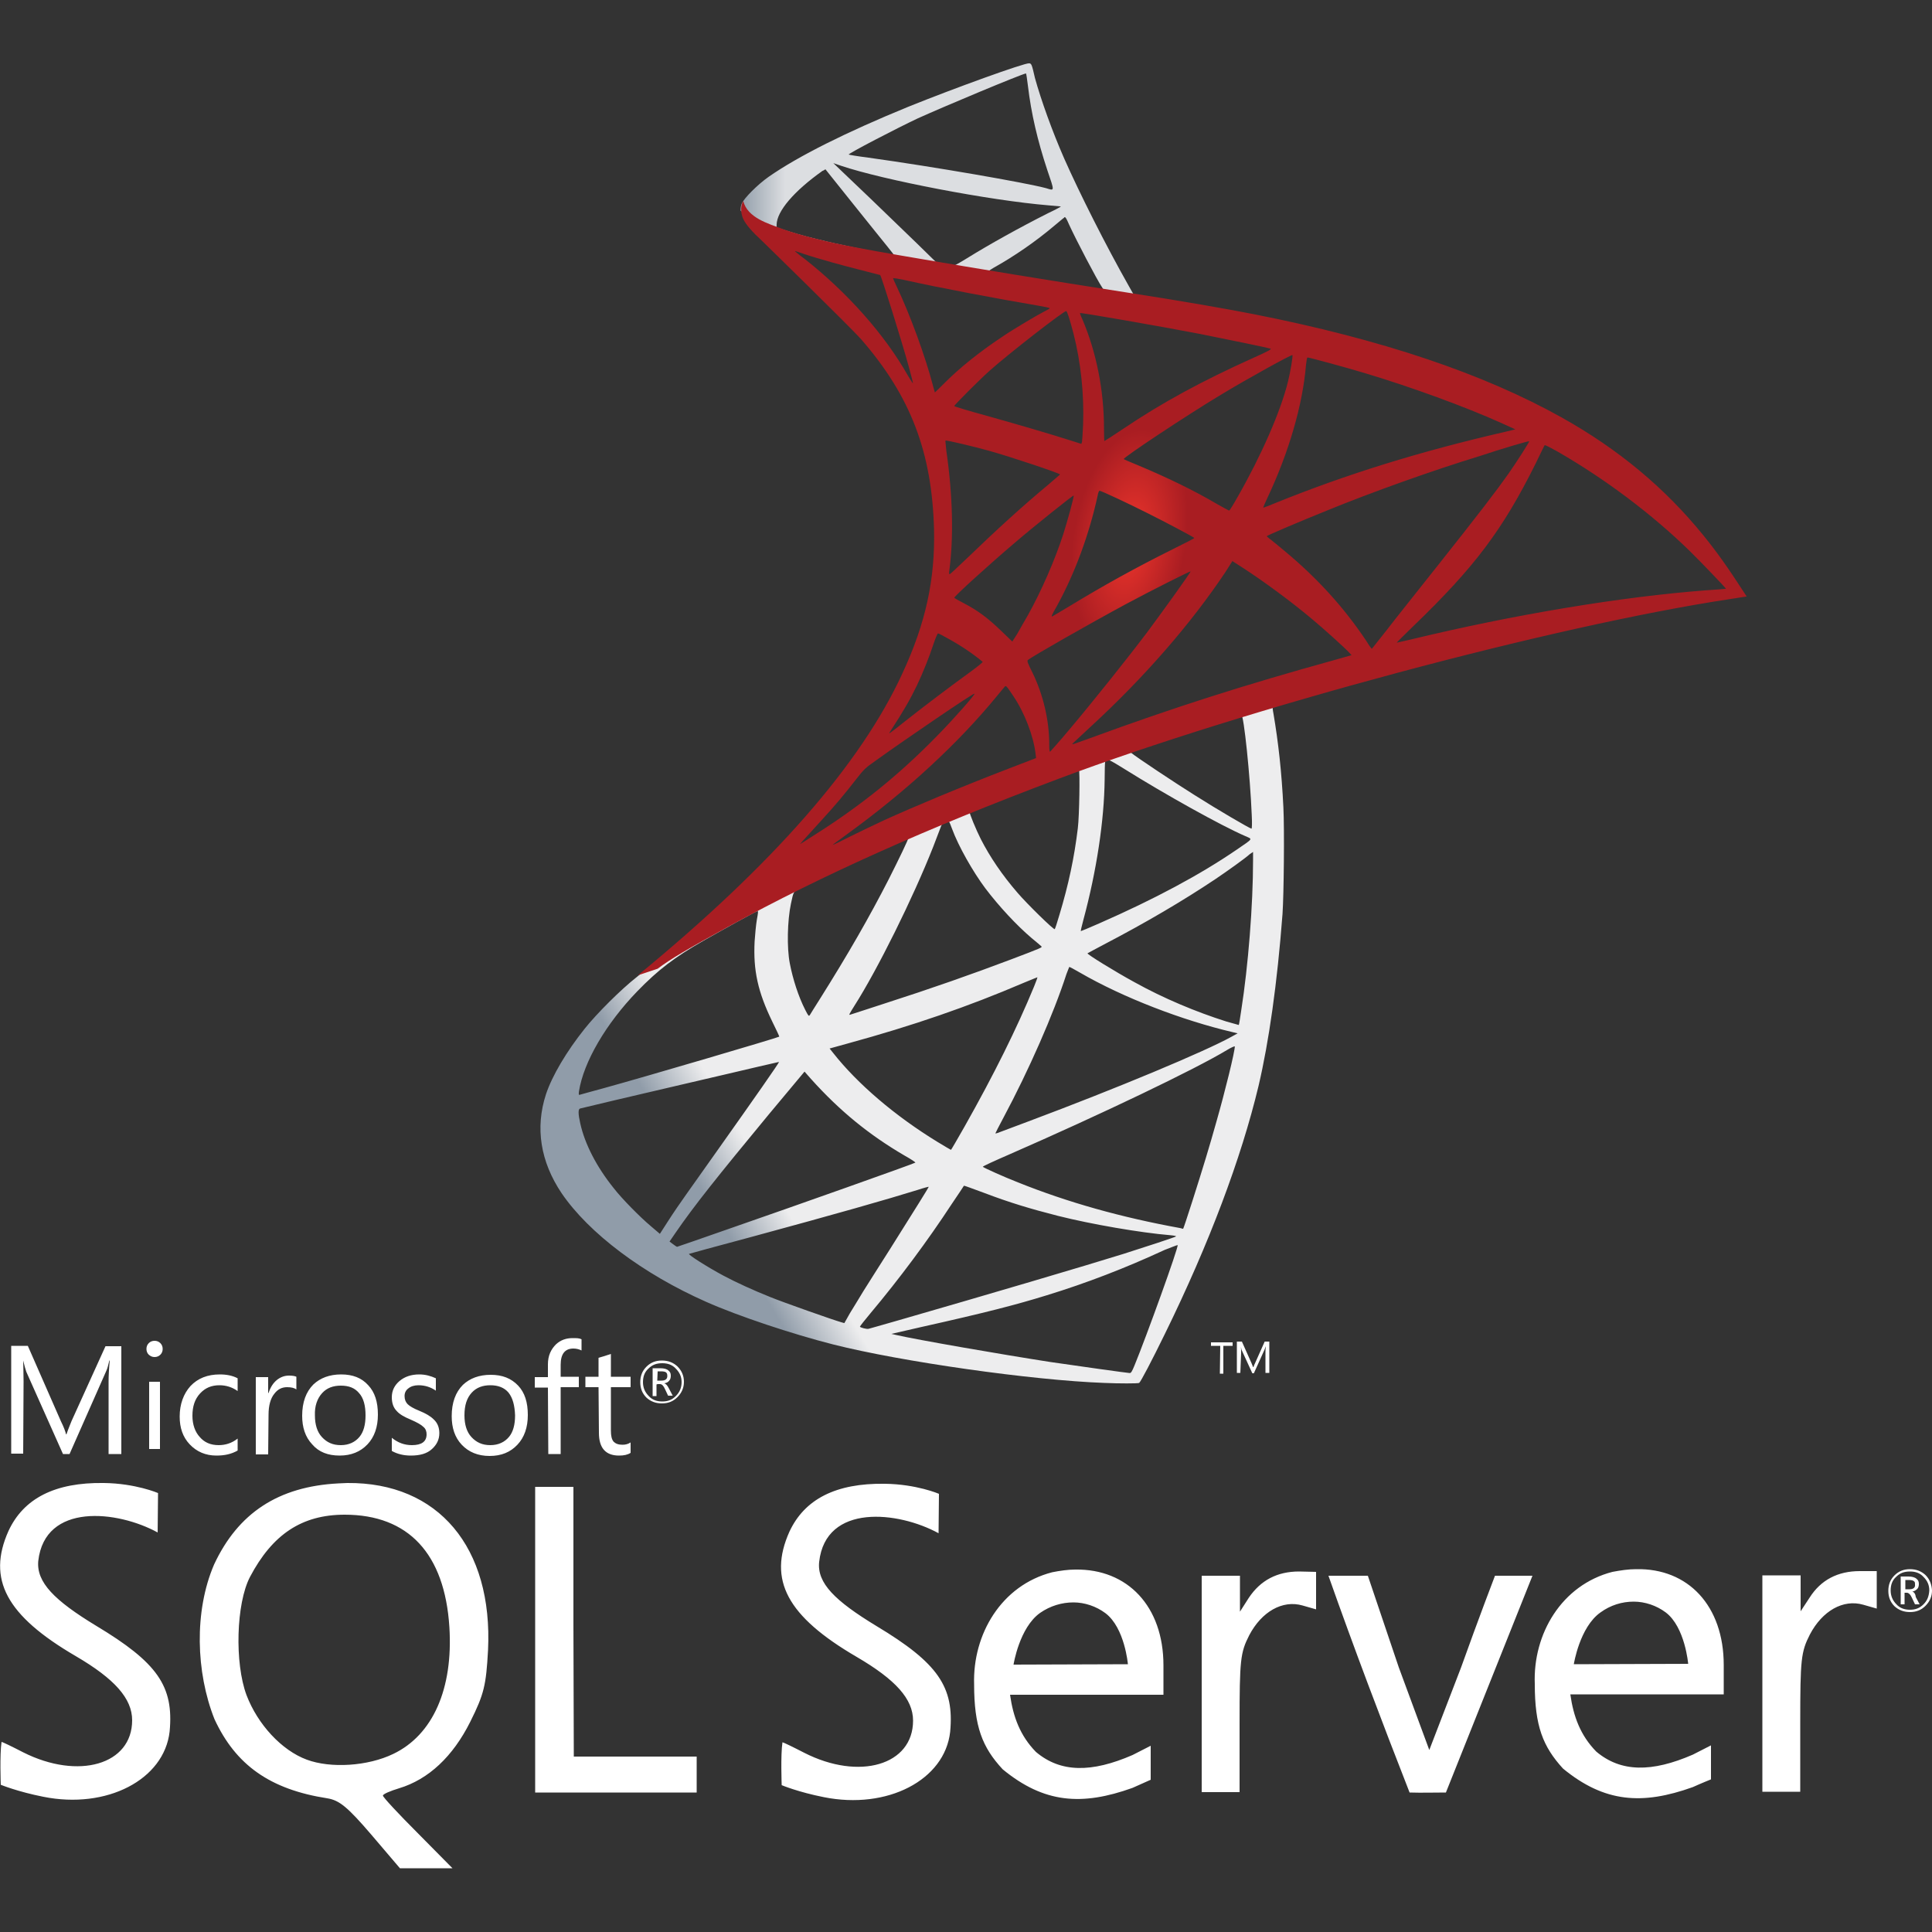 <svg xmlns="http://www.w3.org/2000/svg" width="500" height="500" viewBox="0 0 500 500">
  <rect x="0" y="0" width="500" height="500" fill="#333333" stroke="none"/>
  <style type="text/css">
    .st0{fill:url(#SVGID_1_);}
    .st1{fill:url(#SVGID_2_);}
    .st2{fill:url(#SVGID_3_);}
    .st3{fill:#ffffff;}
  </style>
  <g>
    <g transform="matrix(.569 0 0 .569 199.451 -82.735)">
      <linearGradient id="SVGID_1_" gradientUnits="userSpaceOnUse" x1="-28653.775" y1="25023.666" x2="-28002.609" y2="24638.902" gradientTransform="matrix(3.800003e-02 0 0 3.800003e-02 1074.504 -235.542)">
        <stop offset="0" style="stop-color:#909CA9"/>
        <stop offset="1" style="stop-color:#EDEDEE"/>
      </linearGradient>
      <path class="st0" d="M241.6,454.5l-120.3,39.3L16.7,540l-29.3,7.7c-7.5,7.1-15.3,14.3-23.7,21.5c-9.3,8-17.9,15.3-24.5,20.5
			c-7.4,5.8-18.3,16.7-23.8,23.6c-8.3,10.4-14.8,21.4-17.6,29.8c-5,15.3-2.5,30.7,7.1,45c12.4,18.2,37,36.7,65.7,49.4
			c14.6,6.5,39.3,14.7,57.8,19.4c30.8,7.8,90.4,16.3,123.3,17.5c6.6,0.3,15.5,0.3,15.9,0c0.7-0.5,5.8-10.2,11.7-22.3
			c20.2-41.2,34.7-79.8,42.6-112.8c4.7-20,8.5-46.6,10.9-78.2c0.6-8.8,0.9-38.4,0.4-48.4c-0.8-16.4-2.3-29.6-4.5-42.6
			c-0.4-1.9-0.5-3.6-0.3-3.7c0.4-0.3,1.5-0.6,16.3-4.9L241.6,454.5L241.6,454.5L241.6,454.5L241.6,454.5z M214.1,470.6
			c1.1,0,4,27.9,4.7,45.5c0.2,3.7,0.1,6.2-0.1,6.2c-0.7,0-15.4-8.6-25.8-15.2c-9.1-5.7-26.4-17.2-29.1-19.4
			c-0.9-0.6-0.8-0.7,6.6-3.3C183.1,480.3,213.1,470.6,214.1,470.6z M152.9,490.8c0.8,0,2.9,1.2,7.9,4.3
			c18.7,11.7,44.2,25.9,55.1,30.6c3.4,1.5,3.7,0.9-4,6.2c-16.5,11.3-37.2,22.4-62.5,33.5c-4.5,2-8.2,3.5-8.3,3.5
			c-0.2,0,0.4-2.3,1.1-5c6.1-22.6,9.5-45.5,9.7-63.9C152,491,152,491,152.9,490.8C152.7,490.8,152.8,490.8,152.9,490.8L152.9,490.8z
			 M140.2,495.6c0.5,0.5,0.2,20.9-0.5,26.5c-1.6,13.3-4.2,25.6-8.4,39.5c-1,3.4-1.9,6.2-2.1,6.4c-0.4,0.5-12.8-11.7-16.9-16.5
			c-7.1-8.2-12.6-16.4-16.7-24.4c-2.1-4.1-5.4-12.1-5.1-12.4C91.9,513.8,139.9,495.3,140.2,495.6L140.2,495.6z M80.8,519
			c0.1,0,0.2,0,0.3,0.1c0.2,0.2,0.8,1.6,1.4,3.3c2.9,7.9,9.5,19.5,15.1,27c6.2,8.2,14.3,16.9,21,22.6c2.2,1.8,4.2,3.5,4.5,3.8
			c0.5,0.5,0.7,0.5-14.1,6.1c-17.2,6.5-35.9,13.1-57.4,20c-5.1,1.7-10.2,3.3-15.4,5c-0.8,0.3-0.5-0.2,1.8-3.9
			c10.6-16.6,26.8-49.3,35.9-72.4c1.5-4,3.1-8,3.4-8.9c0.4-1.3,0.8-1.7,2-2.4C79.9,519.2,80.5,519,80.8,519L80.8,519z M62.6,526.5
			c0.3,0.2-4.4,9.9-8.9,18.8c-8.8,17.2-18.5,34.1-31.4,54.6c-2.2,3.5-4.3,6.8-4.5,7.2c-0.5,0.6-0.6,0.5-2.1-2.4
			c-3.1-6.1-5.6-13.9-7-21.1c-1.4-7.1-1.1-19.5,0.5-27.1c1.2-5.6,1.1-5.5,3.8-6.9C24.6,543.8,62.2,526.2,62.6,526.5L62.6,526.5z
			 M219.4,532.9v3.8c0,20.3-2.2,48.1-5.4,68.4c-0.5,3.5-1,6.5-1.1,6.5c0,0-2.6-0.7-5.7-1.6c-13.6-4.3-28.5-10.5-41.8-17.9
			c-8.8-4.8-21.6-12.7-21.3-13.1c0.1-0.1,3.9-2.1,8.4-4.5c17.8-9.3,34.9-19.3,49.7-29.2c5.5-3.7,13.9-9.7,15.7-11.4L219.4,532.9
			L219.4,532.9z M-6,559.8c0.4,0,0.3,0.7-0.3,4c-0.4,2.4-0.8,6.7-1,9.7c-0.7,13.3,1.5,23.1,8,36.5c1.8,3.7,3.3,6.8,3.2,6.9
			c-0.6,0.5-60.8,18.2-79.7,23.4c-5.6,1.5-10.5,2.9-10.9,3c-0.6,0.2-0.7,0.1-0.5-1.5c2.1-13.4,12.3-30.8,26.5-45.5
			c9.5-9.8,17-15.5,29.9-22.9c9.3-5.3,23.5-13.2,24.6-13.5C-6.2,559.8-6.1,559.8-6,559.8L-6,559.8z M135.8,585.2
			c0.1-0.1,2.3,1.1,4.9,2.6c19.5,11.3,46.5,21.7,69.6,27.1l2.1,0.5l-2.9,1.6c-12.1,6.7-51.8,23.3-92.4,38.5
			c-5.9,2.2-11.7,4.4-12.8,4.8c-1.1,0.5-2.1,0.7-2.1,0.6c0-0.1,1.6-3.3,3.7-7.2c11.4-21.3,22.8-47.2,28.6-65.2
			C135.2,586.8,135.7,585.3,135.8,585.2L135.8,585.2z M121.3,589.9c0.1,0.1-0.6,2-1.5,4.2c-7.9,19.2-18.3,40.1-31.5,63.5
			c-3.4,6-6.2,10.8-6.3,10.8c-0.1,0-2.8-1.6-6.1-3.6c-19.3-11.8-36.4-26.4-47.5-40.5l-1.6-2l8.3-2.3c29.6-8.1,54.8-16.8,79.8-27.5
			C118.3,591.1,121.2,589.9,121.3,589.9z M211.1,621.3C211.1,621.3,211.2,621.4,211.1,621.3c0.1,2.1-4.5,20.8-8.4,34.4
			c-3.2,11.4-5.9,20.3-10.9,36c-2.2,6.9-4.1,12.6-4.2,12.6c-0.1,0-0.6-0.1-1.2-0.3c-27-4.9-51.2-11.7-73.9-20.8
			c-6.4-2.5-15.5-6.6-16-7.1c-0.2-0.2,5.3-2.7,12.2-5.7c41.4-18.1,84.3-38.6,99-47.5C209.5,621.8,210.8,621.3,211.1,621.3
			L211.1,621.3z M3.8,628.4c0.2,0.2-11.4,16.8-27.5,39.5c-5.6,7.9-12.2,17.2-14.6,20.6c-2.5,3.5-6.2,8.9-8.3,12.2l-3.8,5.9l-4.1-3.5
			c-4.8-4-13.2-12.5-16.9-17.3c-7.8-9.7-13.1-20-15.2-29.4c-1-4.4-1-6.5-0.1-6.8c1.4-0.4,25.6-6.1,48.4-11.4
			c12.6-2.9,27.3-6.4,32.5-7.6C-0.6,629.4,3.7,628.4,3.8,628.4L3.8,628.4z M15.4,632.8l2.9,3.3c13.1,14.6,26.5,25.5,42.6,34.9
			c2.9,1.6,5.1,3.1,4.9,3.2c-0.6,0.5-56.2,20.2-81.9,29.1c-14.5,5.1-26.4,9.2-26.5,9.2c-0.1,0-0.9-0.5-1.8-1.2l-1.6-1.2l2.6-3.8
			c8.5-12.4,19.3-25.9,42.6-54.1L15.4,632.8L15.4,632.8z M87.9,684.7c0.1-0.1,4.1,1.4,9,3.2c11.8,4.5,21.2,7.3,33.7,10.5
			c15.5,3.9,37.8,7.7,51,8.8c2,0.2,3.1,0.4,2.7,0.6c-0.6,0.4-14,4.8-23.8,7.9c-15.6,4.9-63.4,19-102.3,30.2
			c-7.2,2.1-13.4,3.8-13.7,3.9c-0.9,0.2-3.9-0.6-3.9-1c0-0.2,2.2-3,4.8-6.1c13.1-15.6,26.1-33.1,36.9-49.6
			C85.4,688.5,87.9,684.8,87.9,684.7L87.9,684.7z M71.9,685.2c0.1,0.1-6.4,10.5-17.6,28.3c-4.8,7.5-10.2,16.1-12.1,19.1
			c-1.8,2.9-4.5,7.5-6.1,10l-2.6,4.6l-1.4-0.4c-3.3-0.9-26.3-9-32.4-11.5c-7.5-3-15.4-6.6-21.2-9.7c-7.3-3.9-16.4-9.7-15.6-9.9
			c0.2-0.1,12.6-3.5,27.6-7.5c39.8-10.8,61.9-17.1,76.4-21.6C69.6,685.7,71.9,685.1,71.9,685.2L71.9,685.2z M185.1,711.7
			L185.1,711.7c0.5,0.9-14.3,41.8-19.6,54.7c-1.2,2.9-1.6,3.6-2.3,3.5c-1.5-0.1-22.9-3.1-35.9-5c-22.6-3.5-60.6-10.1-70.2-12.3
			l-2.2-0.5l13.5-3.1c29.1-6.5,43.1-10.1,57.3-14.5c17.9-5.5,35.6-12.3,53.5-20.6C182.1,712.8,184.5,711.8,185.1,711.7L185.1,711.7z
			"/>

      <linearGradient id="SVGID_2_" gradientUnits="userSpaceOnUse" x1="-28628.088" y1="12279.007" x2="-28104.144" y2="12279.007" gradientTransform="matrix(3.800003e-02 0 0 3.800003e-02 1074.504 -235.542)">
        <stop offset="0" style="stop-color:#939FAB"/>
        <stop offset="1" style="stop-color:#DCDEE1"/>
      </linearGradient>
      <path class="st1" d="M117.6,174.2c-2-0.3-34.3,11.4-55.1,19.8c-28.1,11.5-49.9,22.4-63.4,31.8c-5,3.5-11.3,9.8-12.3,12.3
			c-0.4,0.9-0.5,2-0.5,3.1l12.2,11.5l29,9.3l69,12.4l78.9,13.5l0.8-6.8c-0.3,0-0.5-0.1-0.7-0.1l-10.4-1.6l-2.1-3.7
			c-10.7-18.9-22.5-42.4-29.5-58.2c-5.4-12.3-10.5-26.5-13.3-36.6C118.8,174.7,118.6,174.3,117.6,174.2L117.6,174.2L117.6,174.2
			L117.6,174.2z M116.1,178.8L116.1,178.8c0.2,0.1,0.5,2.6,0.9,5.6c1.5,12.7,4.4,25,8.8,38.3c3.4,10,3.4,9.5-0.5,8.3
			c-9.3-2.5-50.8-9.7-80.9-13.9c-4.8-0.6-8.9-1.3-8.9-1.4c-0.4-0.4,21.7-11.9,31.5-16.5C79.4,193.6,113.6,179.3,116.1,178.8z
			 M28.5,219.6l3.5,1.2c19.3,6.5,67.7,15.8,94.4,18c3,0.3,5.5,0.5,5.6,0.5c0.1,0.1-2.5,1.5-5.7,3c-12.9,6.5-27.1,14.4-36.9,20.5
			c-2.9,1.8-5.5,3.3-5.9,3.3c-0.4,0-2.3-0.4-4.3-0.6l-3.6-0.5l-9.1-8.9c-16-15.5-28.5-27.5-33.4-32.1L28.5,219.6z M24.9,222.4
			l12.8,16c7,8.8,14.1,17.5,15.6,19.4c1.5,1.9,2.8,3.5,2.7,3.5c-0.4,0.3-18.5-3.3-28.2-5.5c-9.9-2.3-14-3.4-20.1-5.3l-5-1.6v-1.3
			c0.1-6.1,7.8-15.2,20.9-24.5C23.7,223.2,24.9,222.4,24.9,222.4z M133.8,244.2c0.4,0,0.8,0.8,1.9,3.3c3.1,6.8,12.7,25.2,15.1,28.7
			c0.7,1.2,2,1.3-10.8-0.8c-30.8-5-40.7-6.6-40.7-6.8c0-0.1,0.9-0.7,2.1-1.4c9.5-5.3,19.2-12,27.7-19.2c2.1-1.7,4-3.4,4.4-3.6
			C133.5,244.2,133.7,244.1,133.8,244.2z"/>
      <radialGradient id="SVGID_3_" cx="-3488.409" cy="-28605.69" r="695.638" gradientTransform="matrix(-3.649111e-02 -5.481365e-03 1.108591e-02 -7.298223e-02 353.025 -1715.464)" gradientUnits="userSpaceOnUse">
        <stop offset="0" style="stop-color:#EE352C"/>
        <stop offset="1" style="stop-color:#A91D22"/>
      </radialGradient>
      <path class="st2" d="M-12.5,236.8c0,0-2,3.2-0.1,7.9c1.2,2.9,4.6,6.5,8.5,10.1c0,0,40.5,39.5,45.4,45.1
			c22.4,25.8,32.1,51.3,33,86.4c0.5,22.5-3.7,42.4-14.4,65.4C41,492.9,1.1,538.5-60.4,589l9-3c5.8-4.4,13.7-9,32.3-19.2
			c42.8-23.5,91-45,150.1-67.2c85.1-32,225-69.5,304.6-81.6l8.3-1.3l-1.3-2c-7.3-11.3-12.3-18.3-18.3-25.7
			c-17.5-21.6-38.6-39.2-64.5-53.7c-35.6-19.9-81.7-35.5-140.1-47c-11-2.2-35.2-6.4-54.8-9.4c-41.6-6.5-68.5-10.9-98.2-16
			c-10.6-1.8-26.5-4.5-37.1-6.8c-5.5-1.2-15.9-3.6-24.1-6.5C-1,247.1-10.5,244.6-12.5,236.8L-12.5,236.8z M11,259.6
			c0.1-0.1,1.5,0.5,3.5,1.1c3.5,1.2,7.9,2.5,13.2,4c4,1.1,8,2.2,12,3.2c5.5,1.4,10,2.6,10.1,2.6c0.6,0.6,9.8,30,12.9,41.3
			c1.2,4.3,2.1,7.9,2,7.9c-0.1,0.1-1.1-1.5-2.3-3.5c-10.6-18.7-27.5-37.7-46.9-53C12.9,261.3,11,259.7,11,259.6z M55.7,271.9
			c0.5,0,2.5,0.3,4.9,0.8c15.5,3.5,43.2,8.7,60.9,11.7c3,0.5,5.4,1,5.4,1.2c0,0.2-1.1,0.8-2.5,1.5c-3,1.5-15.1,8.7-19.1,11.5
			c-10.1,6.7-19.2,14-25.7,20.5c-2.6,2.6-4.9,4.8-4.9,4.8s-0.5-1.5-1-3.5c-3.3-12.6-10.1-31.4-16.3-44.5
			C56.4,273.9,55.6,272,55.7,271.9C55.6,272,55.6,271.9,55.7,271.9L55.7,271.9z M134.4,286.9c0.5,0.2,1.5,3.3,3.3,10.1
			c3.4,13.2,4.9,27.9,4.4,41.6c-0.2,3.8-0.4,7.4-0.5,7.8l-0.3,0.9l-4.7-1.5c-9.7-3.1-25.5-7.7-39.1-11.5c-7.7-2.1-14-4-14-4.2
			c0-0.5,11.3-11.8,16.1-16.1C108.7,305.9,133.6,286.6,134.4,286.9L134.4,286.9z M140.7,287.8c0.3-0.3,37.6,6.2,54.6,9.5
			c12.6,2.5,31,6.3,32.1,6.7c0.5,0.2-1.4,1.3-7.5,4c-24,10.8-41.8,20.5-59.5,32.4c-4.6,3.1-8.5,5.6-8.6,5.6c-0.1,0-0.2-2.6-0.2-5.8
			c0-17.3-3.5-34.7-9.8-49.5C141.1,289.3,140.6,287.9,140.7,287.8z M237.3,306.9c0.3,0.3-0.9,7.6-2,12
			c-3.3,13.5-12.1,33.6-22.9,52.5c-1.9,3.4-3.6,6.1-3.8,6.2c-0.2,0.1-2.6-1.3-5.5-2.9c-10.5-6.2-22.5-12-35.6-17.5
			c-3.6-1.5-6.8-2.8-6.9-3c-0.6-0.5,28.6-19.9,44.1-29.2C216.9,317.6,236.9,306.6,237.3,306.9z M244.2,308c0.8,0,17.4,4.5,26,7.1
			c21.4,6.4,45.9,15.4,61.9,22.6l6.6,3l-4.6,1.1c-39.1,9-72.5,19.4-104.8,32.5c-2.6,1.1-5,2-5.2,2c-0.2,0,0.7-2.1,1.9-4.6
			c9.7-20.6,16-42.2,17.5-60.5C243.7,309.4,243.9,308,244.2,308L244.2,308z M79.5,345.8c0.3-0.3,12.9,2.7,19.7,4.6
			c10.4,2.9,32.4,10.3,32.4,10.8c0,0.1-2.5,2.2-5.4,4.7c-11.9,9.9-23.4,20.4-37.1,33.6c-4.1,3.9-7.5,7.1-7.7,7.1
			c-0.2,0-0.3-0.5-0.2-1.3c2.1-15.3,1.6-34.9-1.3-54.8C79.7,348.1,79.4,345.9,79.5,345.8z M345,346.1c0.2,0.2-5.8,9.6-9.6,15
			c-5.5,7.8-13.5,18.2-31.5,40.9c-9.5,12-20.3,25.5-23.8,30.1c-3.6,4.5-6.6,8.4-6.7,8.4c-0.1,0-1.3-1.6-2.5-3.6
			c-10.2-15.3-22.4-28.6-36.8-40.6c-2.7-2.3-5.7-4.7-6.7-5.5c-1-0.7-1.8-1.5-1.8-1.5c0-0.3,15.5-6.9,27.2-11.6
			c20.5-8.4,48.5-18.4,69.5-24.8C333.1,349.3,344.8,345.9,345,346.1L345,346.1z M352,347.9c0.4-0.1,2.5,1,5.2,2.5
			c22.1,12.6,43.7,28.9,60.8,45.6c4.8,4.7,16.7,17.1,16.5,17.2c0,0-4.2,0.4-9.1,0.7c-38.3,2.9-87.3,11-134.4,22.4
			c-3.2,0.7-6,1.4-6.2,1.4c-0.2,0,3.4-3.5,7.8-7.8c27.6-26.6,40.3-43.5,55.2-73.4C350,352,351.8,348.2,352,347.9
			C351.9,347.9,351.9,347.9,352,347.9L352,347.9z M149.6,368.6c1.3,0.3,13.1,5.8,22,10.3c8.2,4.1,20.5,10.6,21.1,11.2
			c0.1,0.1-4.3,2.4-9.6,5c-17.1,8.5-31.7,16.6-47,25.9c-4.4,2.6-8,4.8-8.1,4.8c-0.4,0-0.3-0.4,2.2-4.8c8.2-14.9,14.7-32.7,18.5-50.1
			C148.9,369.6,149.3,368.6,149.6,368.6L149.6,368.6z M137.8,370.8c0.3,0.3-2.8,11.5-4.7,17.5c-3.7,11.5-10,26-16.1,36.9
			c-1.5,2.5-3.6,6.3-4.8,8.4l-2.3,3.6l-5.1-4.9c-5.9-5.7-10.7-9.3-16.9-12.5c-2.5-1.3-4.4-2.4-4.4-2.5c0-0.7,15.5-14.8,27.5-25
			C119.5,385,137.5,370.6,137.8,370.8L137.8,370.8z M210,400.6l4.5,2.9c10.2,6.6,22.2,15.5,31.4,23.2c5.2,4.3,15.2,13.3,17.2,15.5
			l1.1,1.2l-7.4,2.1c-41.6,11.5-73.8,21.8-111.4,35.6c-4.2,1.5-7.7,2.8-8,2.8c-0.5,0-1,0.5,8.4-8.2c24-22.1,45.3-46.5,61.1-70.2
			L210,400.6L210,400.6z M191,405.3c0.2,0.2-12.3,17.7-19.7,27.6c-8.9,11.8-24.7,31.6-35.6,44.5c-4.5,5.4-8.5,9.8-8.6,9.9
			c-0.3,0.1-0.4-1.3-0.4-3.4c0-11-2.8-22.7-7.7-32.7c-2.1-4.2-2.5-5.2-2-5.6c1.7-1.5,28.2-16.6,44.9-25.6
			C173.1,414,190.8,405.1,191,405.3L191,405.3z M76.1,433.5c0.3,0,2.4,1.1,4.7,2.4c5.8,3.2,11,6.7,15.6,10.5
			c0.2,0.2-2.2,2.1-5.3,4.4c-8.6,6.2-21.7,16.1-29.4,22.2c-8,6.4-8.3,6.5-7.4,5.2c6-9.2,9-14.4,12.2-21c2.8-5.9,5.6-12.9,7.6-19
			C75,435.5,75.9,433.5,76.1,433.5L76.1,433.5z M106.8,457.5c0.5-0.1,1,0.7,3.5,4.4c5.2,7.7,9.2,18.1,10.2,26.5l0.2,1.8l-12.5,4.8
			c-22.3,8.6-42.8,17.2-56.7,23.5c-3.9,1.8-10.7,5.1-15.2,7.3c-4.5,2.3-8.1,4-8.1,3.9c0-0.1,2.8-2.2,6.3-4.7
			c27.2-19.7,50.7-41.4,68.4-63c1.9-2.3,3.6-4.4,3.8-4.5L106.8,457.5L106.8,457.5z M92.7,460.9c0.4,0.4-10,12.1-17.1,19.3
			c-17.5,17.9-34.9,31.9-56.5,45.5c-2.7,1.7-5.2,3.3-5.5,3.5c-0.6,0.4,0.2-0.5,9.6-10.8c6-6.5,10.5-11.9,15.7-18.6
			c3.5-4.5,4.1-5.1,9.1-8.6C61.5,481.5,92.3,460.5,92.7,460.9z"/>
    </g>
    <path class="st3" d="M89.9,383.8c-0.8,0-1.5,0.1-2.3,0.1c-15.6,0.8-26,7.7-32.2,21c-5.2,12.1-4.7,27.9,0.1,40
		c5.5,11.9,14.4,18.2,29.2,20.5c3.1,0.5,5.2,2.2,11.3,9.3l7.5,8.8h13.6l-9-9.1c-5-5-9-9.3-9-9.7c0-0.4,1.9-1.2,4.2-1.9
		c7.6-2.3,13.9-8.2,18.4-17.2c3.6-7.2,4.1-9.5,4.6-18.5C127.6,400.4,113.4,383.6,89.9,383.8L89.9,383.8L89.9,383.8z M101.8,453.9
		c-6.6,3.2-16.2,3.8-22.4,1.5c-6.5-2.4-12.7-9.1-15.6-16.7c-3.1-8.3-2.7-23.7,0.9-30.6c5.8-11,13.4-16.1,24.5-16.1
		c16.5,0,25.9,10.1,27.1,29.1C117.3,437.1,112,449,101.8,453.9L101.8,453.9z M336.2,406.7c-5.7,0-10,2.3-13,6.8l-2.3,3.6v-9.3h-9.9
		v56h9.8V446c0-16.4,0.2-18.3,2.5-22.8c3.2-6.1,8.6-9.2,13.8-7.7l3.5,1v-9.7L336.2,406.7L336.2,406.7L336.2,406.7z M278.3,406.2
		c-1.9,0-4,0.3-6,0.7c-13.2,3.4-20.6,16.1-20.2,29c0,10.9,2.1,16.3,7.4,22c10.7,8.8,20.5,9.5,33.6,4.8c2.2-1,4.7-2.1,4.7-2.1v-8.8
		l-4.7,2.4c-10.6,4.6-18.6,4.6-25-0.8c-4.1-4.2-5.9-9.1-6.7-14.8h39.7v-7.6C301.1,415.7,291.8,406,278.3,406.2L278.3,406.2
		L278.3,406.2z M262.3,430.8c0,0,1.5-9.6,6.9-13.4c2.6-1.8,5.6-2.7,8.6-2.7c2.9,0,5.9,1,8.3,2.8c5,3.8,5.8,13.2,5.8,13.2
		L262.3,430.8L262.3,430.8L262.3,430.8L262.3,430.8z M24.8,420.7C14.1,414.2,9.4,409.5,9.9,404c1.7-15.2,20.5-13.1,30.9-7.4
		l0.1-10.2c0,0-5.8-2.5-14-2.6c-12.7-0.2-20.8,4-24.7,12.4c-5.6,12.5-0.6,21.9,17.4,32.4c10.1,5.9,14.6,11,14.6,16.6
		c0,11.5-13.9,15.5-28.2,8.3c-2.9-1.5-5.4-2.7-5.6-2.7c-0.5,3.3-0.2,11.1-0.2,11.1s4.4,1.8,11,3.1c16.4,3.3,31.3-4.4,32.7-16.9
		C45,436.4,40.8,430.3,24.8,420.7C24.8,420.7,24.8,420.7,24.8,420.7z M423.4,406.1c-1.9,0-4,0.3-6.1,0.7
		c-13.2,3.4-20.6,16.1-20.1,29c0,10.9,2.1,16.2,7.3,21.9c10.7,8.8,20.5,9.5,33.6,4.8c2.2-1,4.7-2,4.7-2v-8.8l-4.7,2.4
		c-10.6,4.6-18.6,4.6-25-0.8c-4.1-4.2-5.9-9.1-6.7-14.8h39.7v-7.6C446.1,415.6,436.9,405.8,423.4,406.1L423.4,406.1L423.4,406.1z
		 M407.3,430.7c0,0,1.5-9.6,6.9-13.4c2.6-1.9,5.6-2.8,8.6-2.8c2.9,0,5.9,1,8.3,2.8c5,3.8,5.8,13.3,5.8,13.3L407.3,430.7L407.3,430.7
		L407.3,430.7z M226.8,420.8c-10.7-6.5-15.4-11.1-14.8-16.6c1.7-15.2,20.5-13.1,30.9-7.4l0.1-10.2c0,0-5.8-2.5-14-2.6
		c-12.7-0.2-20.8,4-24.7,12.4c-5.6,12.5-0.6,21.9,17.4,32.4c10.1,5.9,14.6,10.9,14.6,16.5c0,11.5-13.9,15.6-28.2,8.3
		c-2.9-1.5-5.4-2.7-5.6-2.7c-0.5,3.3-0.2,11.1-0.2,11.1s4.3,1.8,10.9,3.1c16.4,3.3,31.3-4.4,32.7-16.9
		C247,436.6,242.8,430.4,226.8,420.8L226.8,420.8L226.8,420.8z M481.3,406.6c-5.7,0-10.1,2.3-13,6.9L466,417v-9.3h-9.9v56h9.8v-17.9
		c0-16.4,0.2-18.3,2.5-22.8c3.2-6.1,8.6-9.2,13.8-7.7l3.5,1v-9.7L481.3,406.6L481.3,406.6z M148.4,420.5v-35.7h-9.9v79.1h41.8v-9.3
		h-31.8L148.4,420.5L148.4,420.5z M378.1,431.6l-8.2,21.3l-7.9-21.4l-8-23.7h-10.2c6.6,18.7,13.8,37.7,21,56.1c3.1,0.1,6.3,0,9.4,0
		l11.1-27.8l11.3-28.3h-9.7C386.9,407.8,382.6,419,378.1,431.6L378.1,431.6L378.1,431.6z M171.3,363.2c1.6,0,2.9-0.5,4-1.6
		c1.1-1.1,1.7-2.4,1.7-4c0-1.6-0.6-2.9-1.7-4c-1.1-1-2.4-1.5-4-1.5c-1.6,0-2.9,0.5-4,1.6c-1.1,1.1-1.6,2.4-1.6,4
		c0,1.6,0.5,2.9,1.6,4C168.4,362.7,169.7,363.2,171.3,363.2L171.3,363.2L171.3,363.2z M167.8,354.2c1-1,2.1-1.4,3.6-1.4
		c1.4,0,2.6,0.4,3.5,1.4c1,1,1.5,2.1,1.5,3.5c0,1.4-0.5,2.6-1.5,3.6c-1,1-2.1,1.4-3.5,1.4c-1.4,0-2.6-0.4-3.5-1.4
		c-1-1-1.5-2.2-1.5-3.6C166.4,356.3,166.8,355.1,167.8,354.2z M170.2,358.2h0.6c0.5,0,0.9,0.4,1.3,1.3l0.8,1.7h1.2l-1-1.9
		c-0.4-0.8-0.8-1.2-1.2-1.3c0.6-0.1,1-0.3,1.3-0.7c0.3-0.3,0.4-0.8,0.4-1.3c0-0.6-0.2-1-0.6-1.3c-0.4-0.4-1.1-0.6-2.1-0.6h-2v7.2h1
		v-3L170.2,358.2L170.2,358.2z M170.2,354.9h0.9c0.6,0,1.1,0.1,1.3,0.3c0.2,0.2,0.3,0.4,0.3,0.9c0,0.8-0.5,1.2-1.5,1.2h-1.1
		L170.2,354.9L170.2,354.9L170.2,354.9z M6.1,357.5c0-2.5-0.1-4.3-0.1-5.4H6c0.3,1.3,0.6,2.3,0.8,2.9l9.5,21.3H18l9.5-21.5
		c0.3-0.6,0.5-1.5,0.8-2.7h0.1c-0.2,2.1-0.3,4-0.3,5.4v18.8h3.3v-27.9h-4.1l-8.8,19.4c-0.3,0.8-0.8,1.9-1.3,3.4h-0.1
		c-0.2-0.8-0.6-1.9-1.3-3.3l-8.6-19.6H2.9v27.9H6L6.1,357.5C6,357.6,6.1,357.5,6.1,357.5z M38.6,357.6h2.8V375h-2.8V357.6z
		 M40,351.2c0.6,0,1.1-0.2,1.5-0.6c0.4-0.4,0.6-0.9,0.6-1.5c0-0.6-0.2-1.1-0.6-1.5c-0.4-0.4-0.9-0.6-1.5-0.6c-0.6,0-1.1,0.2-1.5,0.6
		c-0.4,0.4-0.6,0.9-0.6,1.5c0,0.6,0.2,1.1,0.6,1.5C39,351,39.4,351.2,40,351.2C40,351.2,40,351.2,40,351.2z M61.5,375.4v-3.1
		c-1.5,1.2-3.2,1.7-4.9,1.7c-2.1,0-3.7-0.7-4.9-2.1c-1.2-1.3-1.9-3.2-1.9-5.5c0-2.4,0.6-4.3,2-5.8c1.3-1.4,2.9-2.1,5-2.1
		c1.7,0,3.3,0.5,4.7,1.5v-3.3c-1.3-0.7-2.9-1-4.6-1c-3.2,0-5.7,1-7.6,3c-1.8,2-2.8,4.7-2.8,7.9c0,2.9,0.8,5.3,2.6,7.2
		c1.8,1.9,4.1,2.9,6.9,2.9C58.2,376.7,59.9,376.3,61.5,375.4z M69.5,366.1c0-2.3,0.5-4.2,1.5-5.4c0.9-1.2,2-1.7,3.3-1.7
		c1.1,0,1.9,0.2,2.4,0.6v-3.3c-0.4-0.2-1.1-0.3-1.9-0.3c-1.2,0-2.2,0.4-3.1,1.1c-1,0.8-1.7,1.9-2.2,3.4h-0.1v-4.1h-3.2v20h3.2
		L69.5,366.1L69.5,366.1z M87.9,376.7c3,0,5.4-1,7.2-2.9c1.8-1.9,2.7-4.5,2.7-7.7c0-3.3-0.8-5.8-2.5-7.6c-1.7-1.9-4-2.8-7-2.8
		s-5.4,0.9-7.2,2.6c-1.9,1.9-2.9,4.6-2.9,8.1c0,3,0.8,5.5,2.6,7.4C82.5,375.8,84.9,376.7,87.9,376.7L87.9,376.7L87.9,376.7z
		 M83.4,360.5c1.2-1.3,2.8-1.9,4.8-1.9c2.1,0,3.6,0.6,4.7,1.9c1.2,1.3,1.7,3.3,1.7,5.8c0,2.4-0.5,4.3-1.6,5.6
		c-1.1,1.3-2.7,2.1-4.8,2.1c-2.1,0-3.6-0.7-4.9-2.1c-1.2-1.3-1.8-3.2-1.8-5.6C81.4,363.9,82.1,361.9,83.4,360.5z M111.8,375
		c1.2-1.1,1.9-2.4,1.9-4.1c0-1.5-0.5-2.7-1.5-3.6c-0.8-0.8-2-1.5-3.7-2.2c-1.5-0.6-2.5-1.2-3-1.7c-0.5-0.5-0.8-1.2-0.8-2.1
		c0-0.8,0.3-1.5,1-2c0.6-0.5,1.5-0.8,2.6-0.8c1.7,0,3.2,0.5,4.5,1.4v-3.2c-1.3-0.6-2.7-1-4.3-1c-2.1,0-3.8,0.6-5.1,1.7
		c-1.3,1.1-2,2.5-2,4.2c0,1.5,0.4,2.7,1.3,3.6c0.7,0.8,1.9,1.5,3.6,2.2c1.6,0.7,2.7,1.3,3.3,1.9c0.6,0.5,0.8,1.2,0.8,1.9
		c0,1.9-1.3,2.8-3.8,2.8c-1.9,0-3.6-0.6-5.2-1.9v3.4c1.4,0.8,3.1,1.2,4.9,1.2C108.7,376.7,110.5,376.2,111.8,375L111.8,375
		L111.8,375z M127,355.8c-3,0-5.4,0.9-7.2,2.6c-1.9,1.9-2.9,4.6-2.9,8.1c0,3,0.8,5.5,2.6,7.4c1.8,1.9,4.2,2.9,7.2,2.9
		c3.1,0,5.4-1,7.2-2.9c1.8-1.9,2.7-4.5,2.7-7.7c0-3.3-0.8-5.8-2.5-7.6C132.3,356.7,130,355.8,127,355.8L127,355.8L127,355.8z
		 M133.3,366.3c0,2.4-0.5,4.3-1.6,5.6c-1.1,1.3-2.7,2.1-4.8,2.1c-2.1,0-3.6-0.7-4.9-2.1c-1.2-1.3-1.8-3.2-1.8-5.6
		c0-2.6,0.6-4.5,1.9-5.9c1.2-1.3,2.8-1.9,4.8-1.9c2,0,3.6,0.6,4.7,1.9C132.7,361.8,133.2,363.7,133.3,366.3L133.3,366.3L133.3,366.3
		z M141.9,376.3h3.2V359h4.7v-2.7h-4.7v-3.1c0-2.8,1.1-4.2,3.3-4.2c0.8,0,1.5,0.2,2.1,0.5v-2.9c-0.6-0.3-1.3-0.3-2.3-0.3
		c-1.7,0-3.1,0.5-4.3,1.6c-1.3,1.3-2.1,2.9-2.1,5.2v3.3h-3.4v2.7h3.4L141.9,376.3L141.9,376.3z M155,370.8c0,3.9,1.7,5.9,5.2,5.9
		c1.3,0,2.2-0.2,3-0.7v-2.7c-0.6,0.4-1.3,0.6-2.1,0.6c-1.1,0-1.8-0.3-2.3-0.8c-0.5-0.6-0.7-1.5-0.7-2.9V359h5.1v-2.7h-5.1v-5.9
		c-1.1,0.4-2.2,0.7-3.2,1v4.9h-3.4v2.7h3.4L155,370.8L155,370.8z M498.3,407.6c-1.1-1-2.4-1.5-4-1.5c-1.6,0-2.9,0.5-4,1.6
		c-1.1,1.1-1.6,2.4-1.6,4c0,1.6,0.5,2.9,1.6,4c1.1,1,2.4,1.5,4,1.5c1.6,0,2.9-0.5,4-1.6c1.1-1.1,1.7-2.4,1.7-4
		C499.9,410,499.4,408.7,498.3,407.6L498.3,407.6z M497.8,415.2c-1,1-2.1,1.4-3.5,1.4c-1.4,0-2.6-0.4-3.5-1.4c-1-1-1.5-2.2-1.5-3.6
		c0-1.4,0.4-2.6,1.4-3.5c1-1,2.1-1.4,3.6-1.4c1.4,0,2.6,0.4,3.5,1.4c1,1,1.5,2.1,1.5,3.5C499.2,413.1,498.8,414.2,497.8,415.2z
		 M494.9,411.9c0.6-0.1,1-0.4,1.3-0.7c0.3-0.3,0.4-0.8,0.4-1.3c0-0.6-0.2-1-0.6-1.3c-0.4-0.4-1.2-0.6-2.1-0.6h-2v7.2h1v-3h0.6
		c0.4,0,0.9,0.4,1.3,1.3l0.8,1.7h1.2l-1-1.9C495.7,412.4,495.3,412,494.9,411.9L494.9,411.9L494.9,411.9z M494.2,411.3h-1.1v-2.4
		h0.9c0.6,0,1.1,0.1,1.3,0.3c0.3,0.2,0.3,0.4,0.3,0.9C495.7,410.9,495.1,411.3,494.2,411.3L494.2,411.3L494.2,411.3z M315.7,355.5
		h0.9v-7.2h2.4v-0.9h-5.6v0.9h2.4L315.7,355.5L315.7,355.5z M321.2,350.1c0-0.7,0-1.3-0.1-1.6c0.1,0.4,0.2,0.6,0.2,0.8l2.8,6.1h0.4
		l2.8-6.2c0.1-0.2,0.1-0.4,0.3-0.8c-0.1,0.6-0.1,1.2-0.1,1.5v5.4h1v-8.1h-1.2l-2.5,5.6c-0.1,0.2-0.3,0.6-0.4,1h-0.1
		c-0.1-0.3-0.2-0.5-0.4-1l-2.5-5.6h-1.3v8.1h0.9L321.2,350.1L321.2,350.1L321.2,350.1z"/>
  </g>
</svg>

